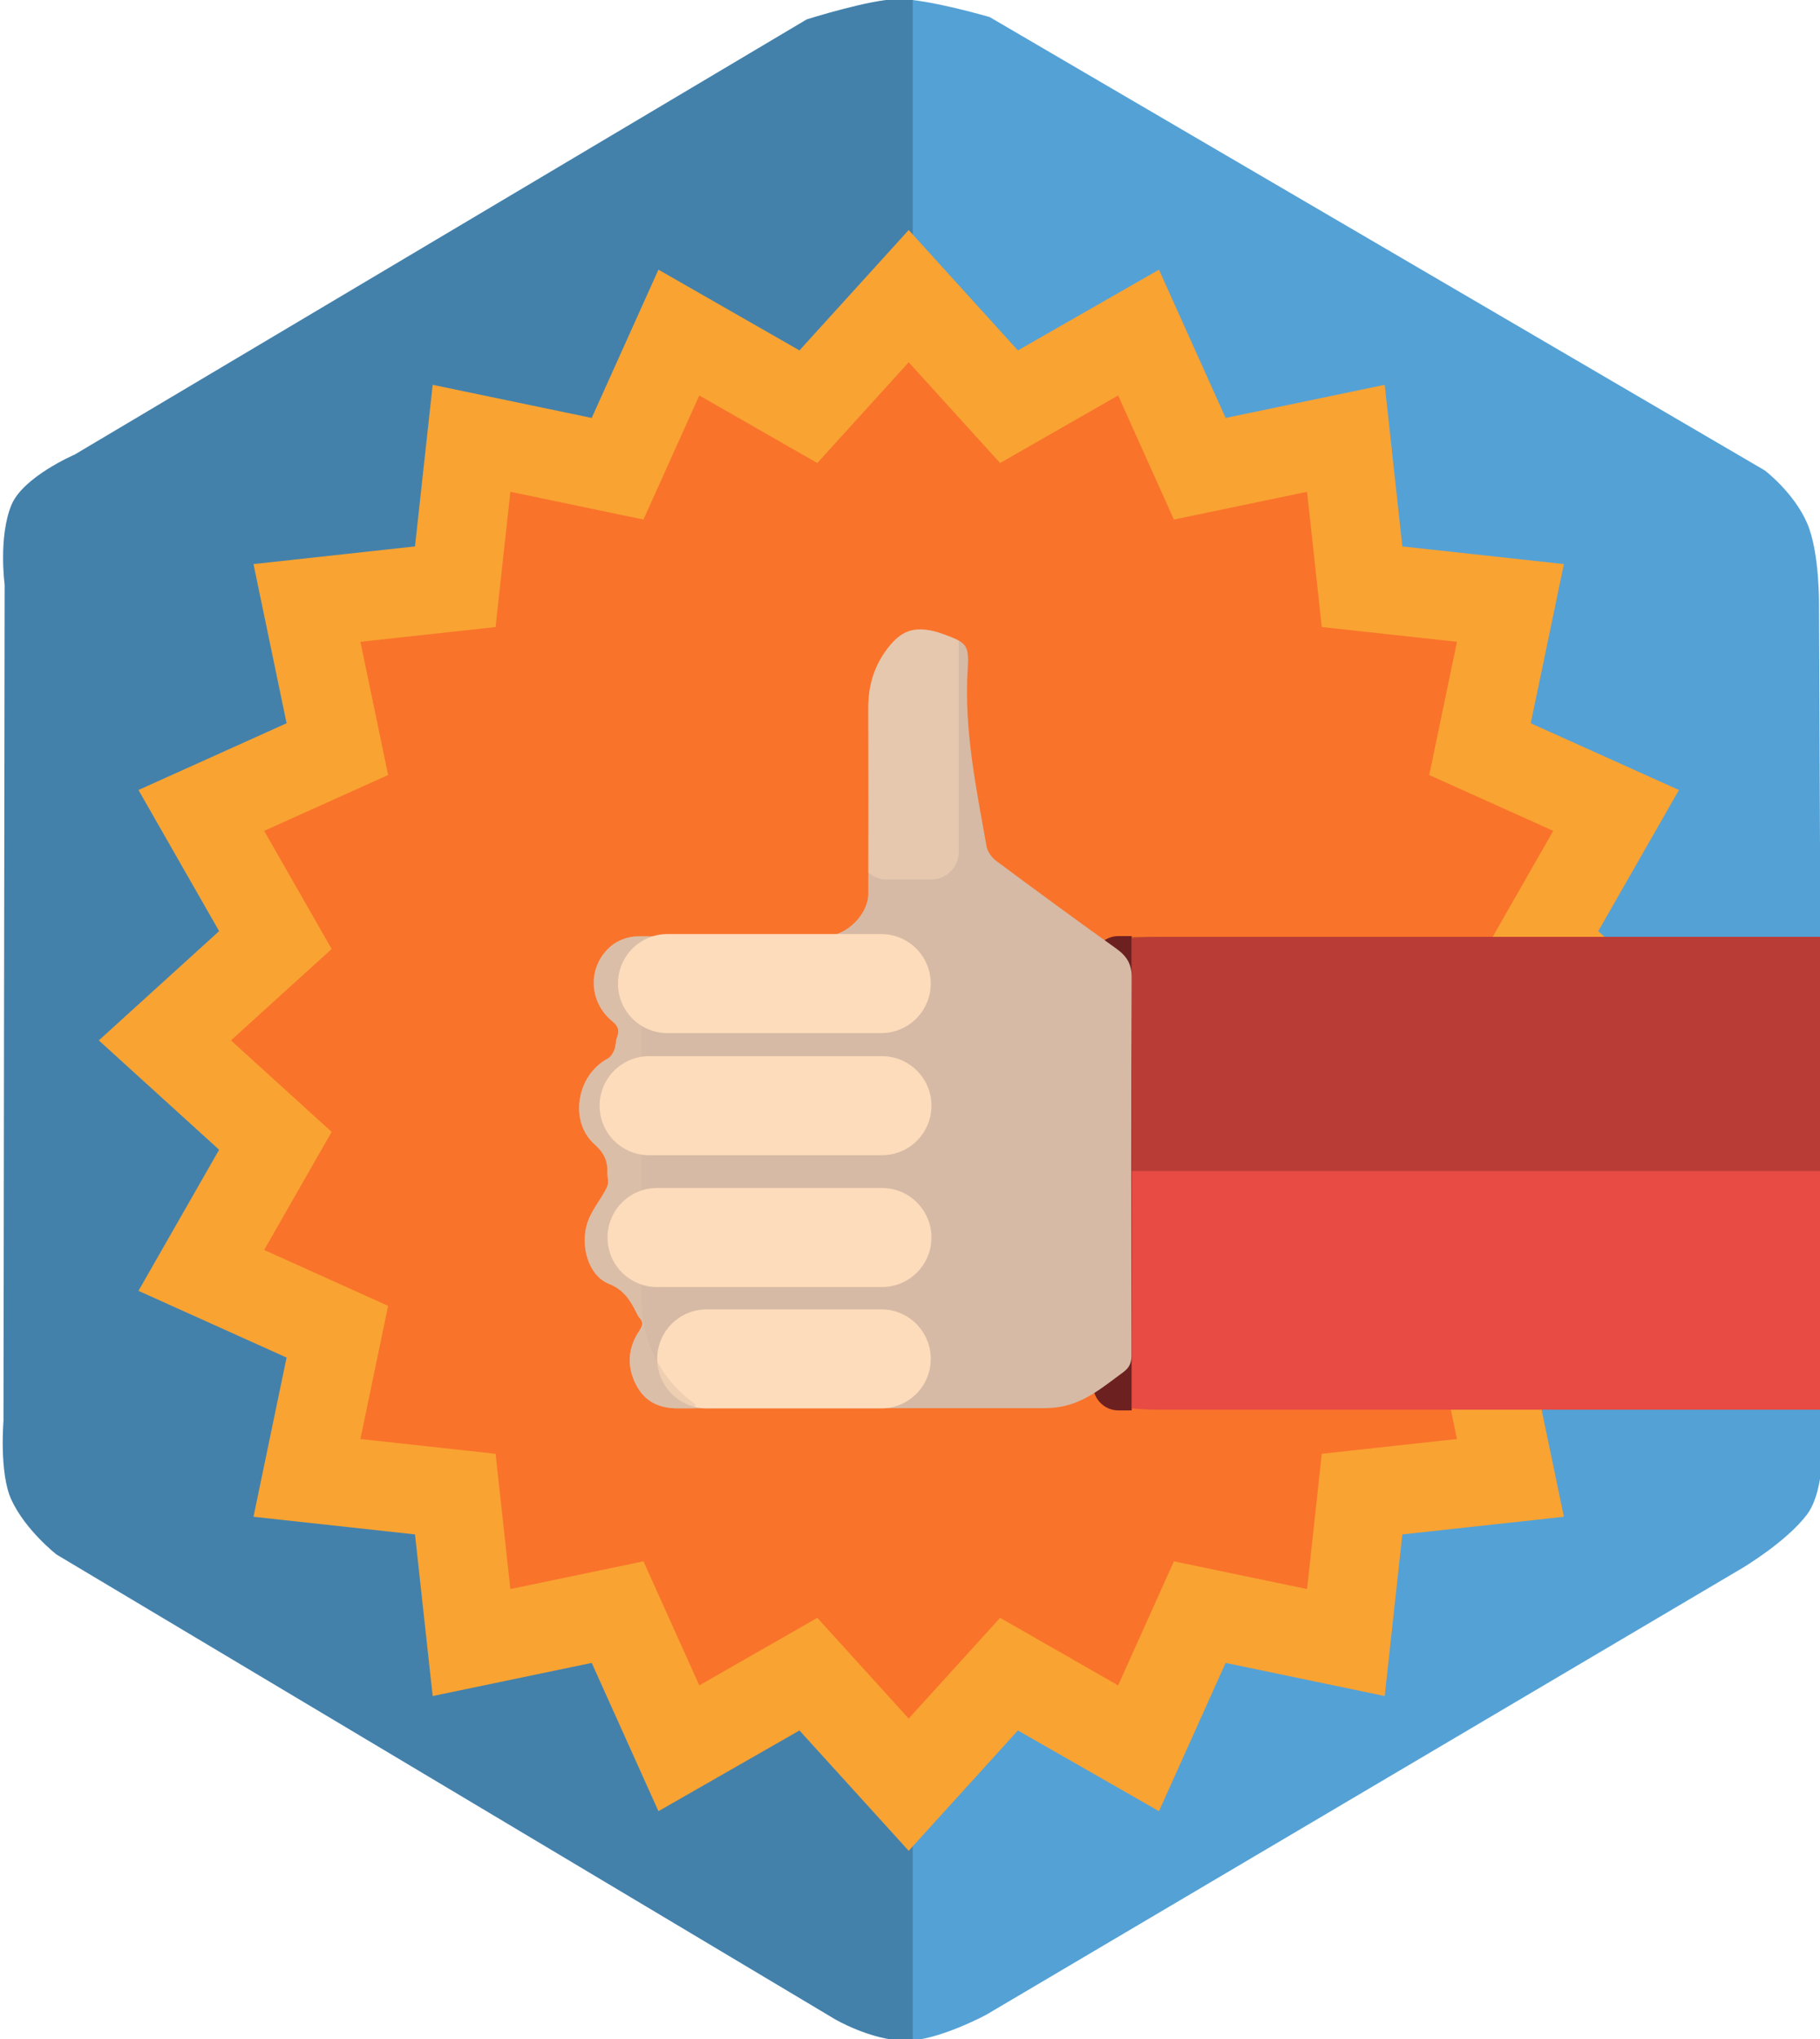 <?xml version="1.0" encoding="utf-8"?>
<!-- Generator: Adobe Illustrator 16.0.3, SVG Export Plug-In . SVG Version: 6.00 Build 0)  -->
<!DOCTYPE svg PUBLIC "-//W3C//DTD SVG 1.1//EN" "http://www.w3.org/Graphics/SVG/1.1/DTD/svg11.dtd">
<svg version="1.1" id="Слой_1" xmlns="http://www.w3.org/2000/svg" xmlns:xlink="http://www.w3.org/1999/xlink" x="0px" y="0px"
	 width="65.17px" height="72.968px" viewBox="0 0 65.17 72.968" enable-background="new 0 0 65.17 72.968" xml:space="preserve">
<g>
	<g>
		<path fill-rule="evenodd" clip-rule="evenodd" fill="#54A1D6" d="M0.125,50.855c0,0-0.156,1.857,0.281,2.809
			c0.508,1.1,1.621,1.965,1.621,1.965l27.871,16.627c0,0,1.275,0.748,2.506,0.77c1.154,0.02,2.916-0.932,2.916-0.932l27.063-15.979
			c0,0,1.576-0.934,2.318-1.914c0.691-0.92,0.555-2.941,0.555-2.941l-0.121-29.531c0,0,0.035-1.938-0.424-3.002
			c-0.473-1.099-1.518-1.893-1.518-1.893L35.44,0.612c0,0-2.195-0.646-3.277-0.646c-0.975,0-3.275,0.728-3.275,0.728L2.673,16.268
			c0,0-1.848,0.793-2.264,1.805c-0.471,1.144-0.242,2.848-0.242,2.848L0.125,50.855z"/>
	</g>
	<path opacity="0.2" fill-rule="evenodd" clip-rule="evenodd" d="M0.407,53.664c0.506,1.102,1.621,1.965,1.621,1.965l27.871,16.627
		c0,0,1.273,0.75,2.506,0.77c0.09,0.002,0.182-0.004,0.277-0.012V0.001c-0.188-0.021-0.363-0.035-0.518-0.035
		c-0.975,0-3.277,0.729-3.277,0.729L2.674,16.268c0,0-1.848,0.793-2.266,1.805c-0.469,1.144-0.242,2.848-0.242,2.848L0.125,50.855
		C0.125,50.855-0.031,52.713,0.407,53.664z"/>
	<polygon fill-rule="evenodd" clip-rule="evenodd" fill="#F9A332" points="32.538,8.231 36.449,12.539 41.5,9.65 43.887,14.956 
		49.584,13.77 50.215,19.553 56,20.185 54.813,25.881 60.119,28.27 57.23,33.32 61.537,37.23 57.23,41.143 60.119,46.192 
		54.813,48.58 56,54.277 50.215,54.908 49.584,60.692 43.887,59.506 41.5,64.812 36.449,61.924 32.538,66.23 28.627,61.924 
		23.577,64.812 21.188,59.506 15.493,60.692 14.86,54.908 9.077,54.277 10.262,48.58 4.958,46.192 7.846,41.143 3.538,37.23 
		7.846,33.32 4.958,28.27 10.262,25.881 9.077,20.185 14.86,19.553 15.493,13.77 21.188,14.956 23.577,9.65 28.627,12.539 	"/>
	<polygon fill-rule="evenodd" clip-rule="evenodd" fill="#F9732B" points="32.538,12.964 35.811,16.569 40.037,14.152 
		42.034,18.592 46.802,17.599 47.329,22.438 52.17,22.967 51.177,27.734 55.617,29.732 53.2,33.959 56.804,37.23 53.2,40.504 
		55.617,44.729 51.177,46.729 52.17,51.494 47.329,52.023 46.802,56.863 42.034,55.871 40.037,60.31 35.811,57.893 32.538,61.498 
		29.266,57.893 25.04,60.31 23.041,55.871 18.275,56.863 17.746,52.023 12.906,51.494 13.898,46.729 9.459,44.729 11.876,40.504 
		8.271,37.23 11.876,33.959 9.459,29.732 13.898,27.734 12.906,22.967 17.746,22.438 18.275,17.599 23.041,18.592 25.04,14.152 
		29.266,16.569 	"/>
	<path fill-rule="evenodd" clip-rule="evenodd" fill="#E74B44" d="M65.649,50.419l-0.076-16.896H41.462
		c-0.329,0-0.64,0.02-0.938,0.048v16.826c0.299,0.028,0.609,0.048,0.938,0.048h24.192C65.652,50.439,65.649,50.419,65.649,50.419z"
		/>
	<path fill-rule="evenodd" clip-rule="evenodd" fill="#6D2020" d="M40.523,50.472V33.497h-0.475c-0.5,0-0.904,0.404-0.904,0.903
		v15.168c0,0.498,0.404,0.903,0.904,0.903H40.523z"/>
	<path fill-rule="evenodd" clip-rule="evenodd" fill="#D6BAA5" d="M30.832,50.391c-2.167,0-4.333-0.013-6.499,0.008
		c-0.694,0.008-1.223-0.208-1.551-0.833c-0.349-0.667-0.304-1.327,0.109-1.944c0.121-0.184,0.154-0.305,0.008-0.463
		c-0.033-0.035-0.059-0.078-0.079-0.121c-0.233-0.467-0.446-0.869-1.027-1.101c-0.725-0.288-1.037-1.372-0.753-2.202
		c0.135-0.396,0.414-0.742,0.624-1.115c0.048-0.087,0.1-0.184,0.11-0.279c0.012-0.117-0.028-0.24-0.025-0.359
		c0.017-0.42-0.105-0.717-0.456-1.028c-0.932-0.829-0.641-2.485,0.468-3.073c0.106-0.056,0.19-0.193,0.237-0.313
		c0.058-0.142,0.043-0.312,0.098-0.455c0.097-0.25,0.032-0.4-0.179-0.574c-0.863-0.707-0.881-2-0.015-2.703
		c0.238-0.194,0.604-0.325,0.914-0.328c2.249-0.027,4.5-0.015,6.75-0.016c0.747,0,1.526-0.773,1.526-1.523
		c0.003-2.214,0.006-4.428-0.001-6.643c-0.002-0.784,0.209-1.493,0.688-2.119c0.491-0.644,0.956-0.806,1.735-0.601
		c0.079,0.021,0.159,0.049,0.238,0.078c0.862,0.309,0.956,0.377,0.9,1.274c-0.135,2.151,0.303,4.236,0.675,6.329
		c0.034,0.188,0.182,0.396,0.337,0.513c1.428,1.062,2.865,2.114,4.313,3.149c0.376,0.27,0.55,0.552,0.547,1.047
		c-0.024,4.501-0.017,9.002-0.008,13.503c0.001,0.271-0.075,0.442-0.292,0.602c-0.697,0.511-1.359,1.085-2.25,1.24
		c-0.211,0.037-0.43,0.05-0.645,0.05C35.162,50.393,32.998,50.391,30.832,50.391z"/>
	<path fill-rule="evenodd" clip-rule="evenodd" fill="#FDDCBB" d="M33.328,48.627c0,0.979-0.793,1.771-1.772,1.771h-6.251
		c-0.979,0-1.772-0.793-1.772-1.771l0,0c0-0.979,0.794-1.772,1.772-1.772h6.251C32.535,46.854,33.328,47.647,33.328,48.627
		L33.328,48.627z"/>
	<path opacity="0.5" fill-rule="evenodd" clip-rule="evenodd" fill="#E0C3AA" d="M22.977,46.566V34.933
		c0-0.503,0.102-0.978,0.253-1.429c-0.138,0-0.276,0-0.414,0.002c-0.31,0.003-0.676,0.134-0.914,0.328
		c-0.866,0.703-0.849,1.996,0.015,2.703c0.211,0.174,0.275,0.324,0.179,0.574c-0.055,0.144-0.04,0.313-0.098,0.455
		c-0.047,0.119-0.131,0.257-0.237,0.313c-1.108,0.588-1.399,2.244-0.468,3.073c0.351,0.312,0.473,0.608,0.456,1.028
		c-0.003,0.119,0.037,0.242,0.025,0.359c-0.011,0.096-0.063,0.192-0.11,0.279c-0.21,0.373-0.489,0.719-0.624,1.115
		c-0.284,0.83,0.028,1.914,0.753,2.202c0.581,0.231,0.794,0.634,1.027,1.101c0.021,0.043,0.046,0.086,0.079,0.121
		c0.146,0.158,0.113,0.279-0.008,0.463c-0.413,0.617-0.458,1.277-0.109,1.944c0.328,0.625,0.856,0.841,1.551,0.833
		c0.184-0.002,0.367,0,0.551-0.002c0.001-0.037,0.011-0.071,0.011-0.108v-0.037C23.737,49.433,22.977,48.091,22.977,46.566z"/>
	<polygon opacity="0.2" fill-rule="evenodd" clip-rule="evenodd" points="65.622,33.525 40.526,33.525 40.526,41.906 65.662,41.906 
			"/>
	<path fill-rule="evenodd" clip-rule="evenodd" fill="#FDDCBB" d="M23.899,36.969h1.405h4.846h1.405
		c0.979,0,1.772-0.793,1.772-1.772s-0.793-1.772-1.772-1.772H30.15h-4.846h-1.405c-0.979,0-1.771,0.793-1.771,1.772
		S22.92,36.969,23.899,36.969z"/>
	<path fill-rule="evenodd" clip-rule="evenodd" fill="#FDDCBB" d="M23.242,41.338h1.044h1.044h4.163h1.044h1.044
		c0.979,0,1.772-0.793,1.772-1.771c0-0.979-0.793-1.772-1.772-1.772h-1.044h-1.044H25.33h-1.044h-1.044
		c-0.979,0-1.771,0.793-1.771,1.772C21.47,40.545,22.263,41.338,23.242,41.338z"/>
	<path fill-rule="evenodd" clip-rule="evenodd" fill="#FDDCBB" d="M31.581,42.512H30.82h-0.283h-0.761H25.33h-0.761h-0.283h-0.761
		c-0.979,0-1.771,0.793-1.771,1.771c0,0.979,0.793,1.773,1.771,1.773h0.761h0.283h0.761h4.446h0.761h0.283h0.761
		c0.979,0,1.772-0.794,1.772-1.773C33.353,43.305,32.56,42.512,31.581,42.512z"/>
	<path opacity="0.4" fill-rule="evenodd" clip-rule="evenodd" fill="#FDDCBB" d="M33.334,31.476c0.553,0,1-0.448,1-1v-7.548
		c-0.138-0.079-0.321-0.152-0.582-0.245c-0.079-0.028-0.159-0.057-0.238-0.078c-0.779-0.206-1.244-0.043-1.735,0.601
		c-0.479,0.626-0.689,1.335-0.688,2.119c0.006,1.966,0.003,3.933,0.001,5.898c0.175,0.152,0.397,0.253,0.647,0.253H33.334z"/>
</g>
</svg>
